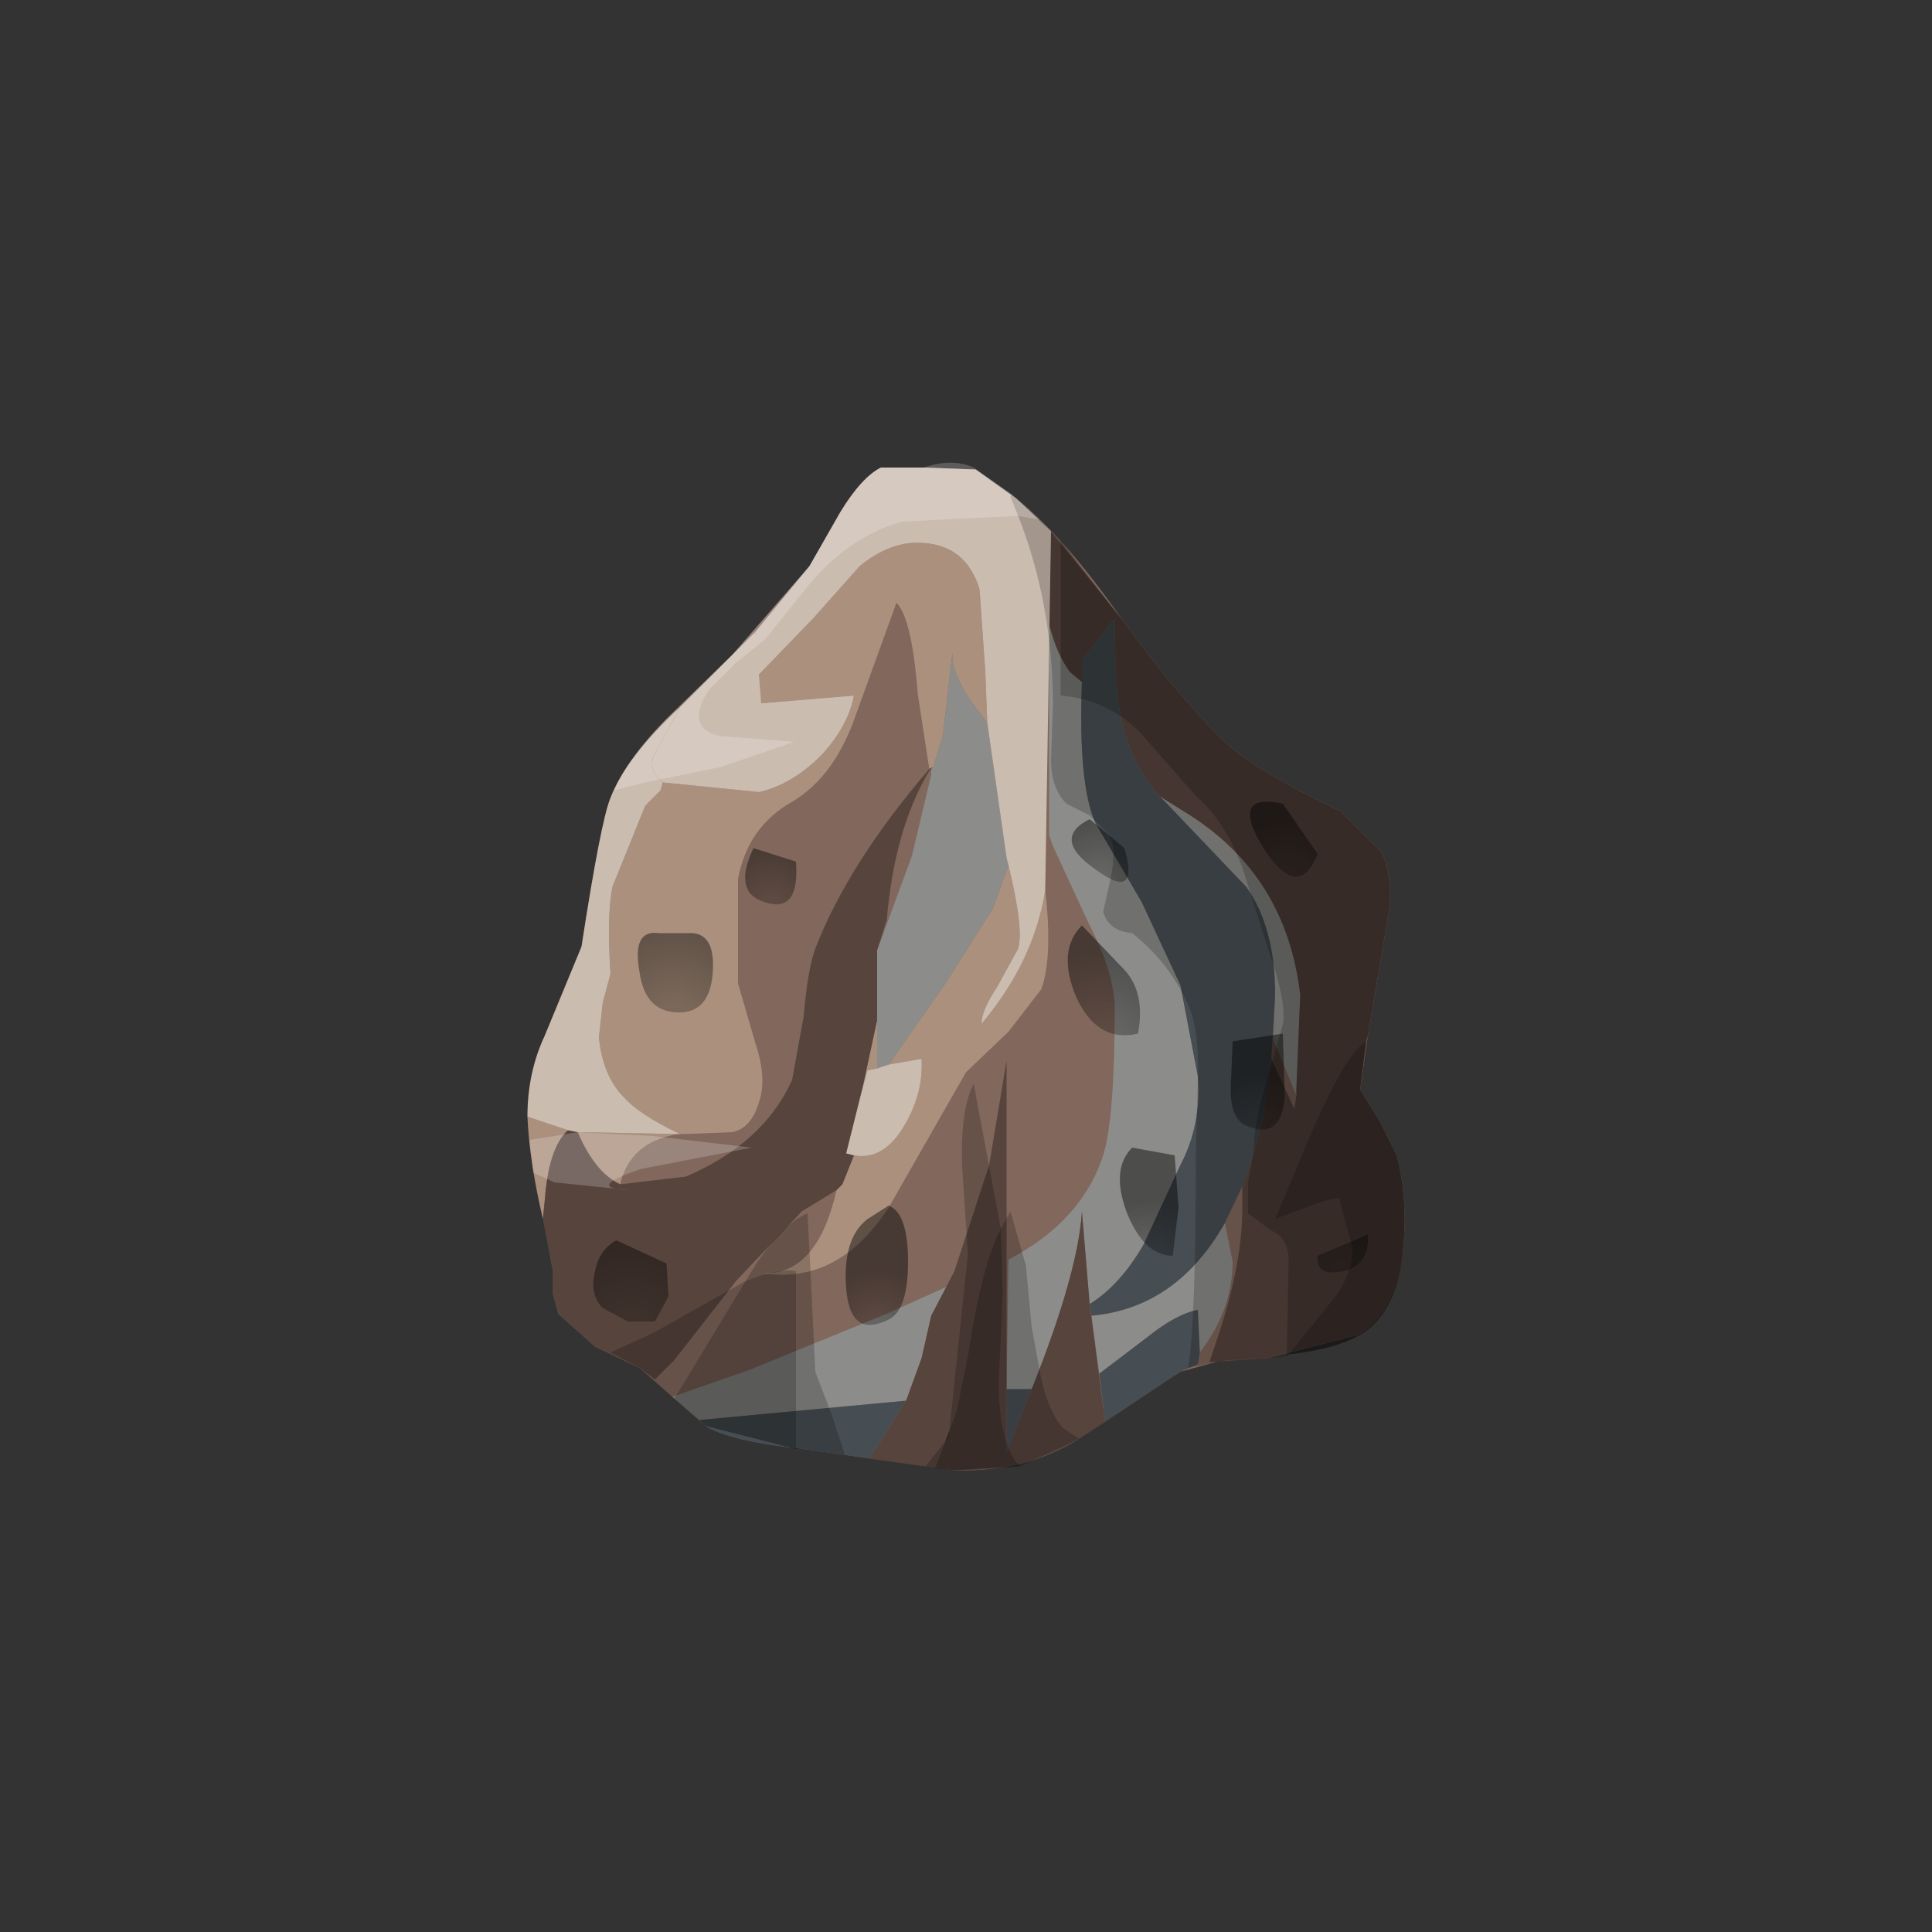 <?xml version="1.0" encoding="UTF-8" standalone="no"?>
<svg xmlns:xlink="http://www.w3.org/1999/xlink" height="50.0px" width="50.0px" xmlns="http://www.w3.org/2000/svg">
  <rect width="100%" height="100%" fill="#333333" stroke="none"/>
  <g transform="matrix(1.0, 0.0, 0.0, 1.0, 0.0, 0.0)">
    <use height="26.1" transform="matrix(1.0, 0.0, 0.0, 1.0, 13.65, 11.95)" width="22.7" xlink:href="#sprite0"/>
    <use height="50.0" transform="matrix(1.0, 0.0, 0.0, 1.0, 0.0, 0.0)" width="50.0" xlink:href="#sprite1"/>
  </g>
  <defs>
    <g id="sprite0" transform="matrix(1.0, 0.0, 0.0, 1.0, 0.0, 0.0)">
      <use height="26.1" transform="matrix(1.0, 0.0, 0.0, 1.0, 0.0, 0.0)" width="22.7" xlink:href="#shape0"/>
    </g>
    <g id="shape0" transform="matrix(1.0, 0.0, 0.0, 1.0, 0.0, 0.0)">
      <path d="M9.15 0.15 L10.25 0.15 11.6 0.2 12.65 0.95 Q13.95 2.0 15.4 4.1 16.9 6.15 18.1 7.3 18.95 8.05 21.05 9.05 L22.1 10.1 Q22.4 10.7 22.3 11.6 L21.75 14.85 21.55 16.25 22.05 17.05 22.5 17.95 Q22.8 19.15 22.65 20.5 22.45 22.05 21.5 22.6 L19.15 23.2 18.0 23.25 16.9 23.55 Q16.0 24.05 14.25 25.3 12.9 26.15 11.05 26.1 L7.15 25.55 Q5.25 25.35 4.6 24.95 L2.9 23.45 1.75 22.9 0.8 22.05 0.65 21.5 0.65 20.9 0.1 17.85 Q-0.15 16.2 0.45 14.85 L1.4 12.55 Q1.9 9.3 2.15 8.7 2.5 7.8 3.55 6.7 L5.3 5.0 7.3 2.7 8.1 1.3 Q8.65 0.4 9.15 0.15" fill="#81675c" fill-rule="evenodd" stroke="none"/>
      <path d="M14.05 5.45 L14.35 5.7 Q14.25 8.35 14.7 9.35 L15.9 11.4 16.9 13.55 17.35 15.9 Q17.45 17.15 16.9 18.2 L15.95 20.25 Q15.35 21.3 14.55 21.8 L14.35 19.4 Q14.25 21.0 13.05 24.0 L12.4 24.0 12.45 20.65 Q14.35 19.65 14.9 17.95 15.2 17.0 15.2 14.05 15.15 13.15 14.55 12.0 L13.6 9.95 13.5 9.65 13.5 4.2 Q13.7 5.0 14.05 5.45" fill="#8c8d8a" fill-rule="evenodd" stroke="none"/>
      <path d="M16.35 8.65 L17.15 9.15 Q19.65 10.75 20.0 13.8 L19.9 16.4 19.3 14.95 19.35 13.8 Q19.35 12.05 18.6 11.0 L16.55 8.85 16.35 8.65" fill="#8c8d8a" fill-rule="evenodd" stroke="none"/>
      <path d="M9.8 24.3 L4.45 24.8 3.75 24.2 5.75 23.5 9.3 22.05 10.85 21.35 10.45 22.1 10.2 23.2 9.8 24.3" fill="#8c8d8a" fill-rule="evenodd" stroke="none"/>
      <path d="M14.6 22.1 Q16.8 21.9 18.05 19.7 L18.25 20.7 Q18.25 21.95 17.4 23.05 L17.35 21.95 Q16.8 22.05 16.05 22.65 L14.8 23.6 14.6 22.1" fill="#8c8d8a" fill-rule="evenodd" stroke="none"/>
      <path d="M8.6 2.7 Q9.4 2.05 10.2 2.1 11.35 2.15 11.7 3.3 L11.85 5.45 11.9 6.75 Q10.95 5.6 11.0 4.95 L10.75 7.1 10.5 7.9 10.4 7.95 10.1 6.0 Q9.95 4.05 9.55 3.65 L8.5 6.55 Q7.95 8.15 6.85 8.8 5.7 9.45 5.45 10.8 L5.45 13.5 5.9 15.05 Q6.2 15.95 6.0 16.55 5.8 17.25 5.3 17.35 L4.05 17.4 3.95 17.4 Q2.9 16.9 2.5 16.45 1.95 15.9 1.85 14.9 L1.95 14.0 2.15 13.25 Q2.05 11.75 2.2 11.0 L3.05 8.9 3.25 8.7 3.45 8.5 3.5 8.3 6.0 8.55 Q6.85 8.35 7.6 7.6 8.3 6.85 8.45 6.05 L6.05 6.25 5.95 5.55 7.4 4.05 8.6 2.7" fill="#aa907d" fill-rule="evenodd" stroke="none"/>
      <path d="M12.7 12.6 L12.15 13.6 Q11.75 14.2 11.75 14.55 13.1 12.95 13.4 11.1 13.6 12.8 13.3 13.65 L12.45 14.75 11.35 15.8 9.35 19.3 Q8.05 21.3 6.1 21.0 7.5 21.05 8.0 18.85 L8.15 18.7 8.45 17.95 Q9.25 18.1 9.8 17.1 10.25 16.3 10.2 15.45 L9.35 15.6 10.85 13.45 12.05 11.55 12.45 10.45 Q12.85 12.1 12.7 12.6" fill="#aa907d" fill-rule="evenodd" stroke="none"/>
      <path d="M3.9 17.4 Q2.65 17.6 2.4 18.7 1.75 18.4 1.3 17.35 L3.9 17.4" fill="#aa907d" fill-rule="evenodd" stroke="none"/>
      <path d="M9.05 14.45 L9.05 15.7 8.8 15.75 8.65 16.3 9.05 14.45" fill="#aa907d" fill-rule="evenodd" stroke="none"/>
      <path d="M1.05 17.3 Q0.55 17.75 0.45 19.1 L0.4 19.6 Q0.05 18.1 0.0 16.95 L1.05 17.3" fill="#aa907d" fill-rule="evenodd" stroke="none"/>
      <path d="M10.5 7.9 L10.4 8.0 Q9.5 9.5 9.3 11.85 L9.05 12.65 9.05 14.45 8.65 16.3 8.25 17.9 8.45 17.95 8.15 18.7 8.0 18.85 7.1 19.4 5.4 21.2 3.8 23.25 3.3 23.75 2.9 23.45 1.75 22.9 0.8 22.05 0.65 21.5 0.65 20.9 0.4 19.6 0.45 19.1 Q0.55 17.75 1.05 17.3 L1.3 17.35 Q1.75 18.4 2.4 18.7 L4.1 18.5 Q6.1 17.65 6.85 16.0 L7.15 14.35 Q7.25 13.15 7.45 12.6 8.3 10.4 10.4 7.95 L10.5 7.9" fill="#56443d" fill-rule="evenodd" stroke="none"/>
      <path d="M13.5 4.2 L13.55 1.8 15.4 4.1 Q16.9 6.15 18.1 7.3 18.95 8.05 21.05 9.05 L22.1 10.1 Q22.4 10.7 22.3 11.6 L21.75 14.85 21.55 16.25 22.05 17.05 22.5 17.95 Q22.8 19.15 22.65 20.5 22.45 22.05 21.5 22.6 L19.15 23.2 17.65 23.3 17.95 22.4 Q18.5 20.65 18.5 19.35 L18.5 18.75 Q19.1 17.2 19.25 15.45 L19.85 16.75 19.9 16.4 19.9 16.2 20.0 13.8 Q19.65 10.75 17.15 9.15 L16.35 8.65 Q15.55 7.7 15.35 6.55 15.2 5.85 15.2 4.05 L14.35 5.15 14.35 5.7 14.05 5.45 Q13.7 5.0 13.5 4.2" fill="#56443d" fill-rule="evenodd" stroke="none"/>
      <path d="M10.75 7.1 L11.0 4.95 Q10.95 5.6 11.9 6.75 L12.4 10.25 12.45 10.45 12.05 11.55 10.85 13.45 9.35 15.6 9.05 15.7 9.05 14.45 9.05 12.65 9.95 10.2 10.45 8.1 10.45 7.95 10.5 7.9 10.75 7.1" fill="#8c8d8a" fill-rule="evenodd" stroke="none"/>
      <path d="M14.35 5.7 L14.35 5.15 15.2 4.05 Q15.2 5.85 15.35 6.55 15.55 7.7 16.35 8.65 L16.55 8.85 18.6 11.0 Q19.35 12.05 19.35 13.8 L19.25 15.45 Q19.1 17.2 18.5 18.75 L18.05 19.7 Q16.8 21.9 14.6 22.1 L14.55 21.8 Q15.35 21.3 15.95 20.25 L16.9 18.2 Q17.45 17.15 17.35 15.9 L16.9 13.55 15.9 11.4 14.7 9.35 Q14.25 8.35 14.35 5.7" fill="#464d53" fill-rule="evenodd" stroke="none"/>
      <path d="M12.4 25.65 L12.4 24.0 13.05 24.0 12.4 25.65" fill="#464d53" fill-rule="evenodd" stroke="none"/>
      <path d="M4.45 24.8 L9.8 24.3 8.85 25.8 7.15 25.55 Q5.25 25.35 4.6 24.95 L4.45 24.8" fill="#464d53" fill-rule="evenodd" stroke="none"/>
      <path d="M17.35 21.95 L17.4 23.05 17.35 23.35 16.9 23.55 14.95 24.85 14.8 23.6 16.05 22.65 Q16.8 22.05 17.35 21.95" fill="#464d53" fill-rule="evenodd" stroke="none"/>
      <path d="M11.6 0.2 L12.65 0.95 13.55 1.8 13.4 11.1 Q13.1 12.95 11.75 14.55 11.75 14.2 12.15 13.6 L12.7 12.6 Q12.85 12.1 12.45 10.45 L12.4 10.25 11.9 6.75 11.85 5.45 11.7 3.3 Q11.35 2.15 10.2 2.1 9.4 2.05 8.6 2.7 L7.4 4.05 5.95 5.55 5.9 4.4 7.3 2.7 8.1 1.3 Q8.65 0.4 9.15 0.15 L10.25 0.15 11.6 0.2" fill="#cbbcb0" fill-rule="evenodd" stroke="none"/>
      <path d="M3.95 6.35 L3.25 7.65 Q3.15 8.0 3.5 8.3 L3.45 8.5 3.25 8.7 3.05 8.9 2.2 11.0 Q2.05 11.75 2.15 13.25 L1.95 14.0 1.85 14.9 Q1.95 15.9 2.5 16.45 2.9 16.9 3.95 17.4 L3.9 17.4 1.3 17.35 1.05 17.3 0.0 16.95 Q0.0 15.8 0.45 14.85 L1.4 12.55 Q1.9 9.3 2.15 8.7 2.55 7.65 3.95 6.35" fill="#cbbcb0" fill-rule="evenodd" stroke="none"/>
      <path d="M3.95 6.35 L5.9 4.4 6.05 6.25 8.45 6.05 Q8.3 6.85 7.6 7.6 6.85 8.35 6.0 8.55 L3.5 8.3 Q3.15 8.0 3.25 7.65 L3.95 6.35" fill="#cbbcb0" fill-rule="evenodd" stroke="none"/>
      <path d="M8.8 15.75 L9.05 15.7 9.35 15.6 10.2 15.45 Q10.25 16.3 9.8 17.1 9.25 18.1 8.45 17.95 L8.25 17.9 8.65 16.3 8.8 15.75" fill="#cbbcb0" fill-rule="evenodd" stroke="none"/>
      <path d="M11.95 18.2 L12.4 15.5 12.4 25.65 13.05 24.0 Q14.25 21.0 14.35 19.4 L14.55 21.8 14.95 24.85 14.25 25.3 Q12.9 26.15 11.05 26.1 L8.85 25.8 9.8 24.3 10.2 23.2 10.45 22.1 11.05 20.95 11.95 18.2" fill="#56443d" fill-rule="evenodd" stroke="none"/>
      <path d="M3.4 12.2 L4.15 12.2 Q4.85 12.15 4.8 13.15 4.75 14.2 4.0 14.25 3.05 14.3 2.9 13.2 2.7 12.1 3.4 12.2" fill="url(#gradient0)" fill-rule="evenodd" stroke="none"/>
      <path d="M5.85 10.0 L6.95 10.35 Q7.05 11.7 6.15 11.4 5.3 11.15 5.85 10.0" fill="url(#gradient1)" fill-rule="evenodd" stroke="none"/>
      <path d="M8.8 19.6 L9.35 19.25 Q9.85 19.45 9.85 20.7 9.85 21.95 9.35 22.2 8.35 22.7 8.25 21.4 8.15 20.1 8.8 19.6" fill="url(#gradient2)" fill-rule="evenodd" stroke="none"/>
      <path d="M2.3 20.15 L3.6 20.75 3.65 21.6 3.3 22.25 2.6 22.25 1.95 21.9 Q1.6 21.55 1.75 20.95 1.85 20.4 2.3 20.15" fill="url(#gradient3)" fill-rule="evenodd" stroke="none"/>
      <path d="M15.65 17.75 L16.75 17.95 16.85 19.3 16.7 20.55 Q15.95 20.55 15.5 19.4 15.1 18.3 15.65 17.75" fill="url(#gradient4)" fill-rule="evenodd" stroke="none"/>
      <path d="M14.35 12.0 L15.45 13.15 Q16.0 13.75 15.8 14.8 14.75 15.05 14.2 13.85 13.7 12.65 14.35 12.0" fill="url(#gradient5)" fill-rule="evenodd" stroke="none"/>
      <path d="M14.55 9.25 L15.45 10.0 Q15.85 11.4 14.7 10.55 13.55 9.75 14.55 9.25" fill="url(#gradient6)" fill-rule="evenodd" stroke="none"/>
      <path d="M18.25 15.0 L19.55 14.8 19.6 16.45 Q19.5 17.55 18.65 17.2 18.2 17.05 18.2 16.25 L18.25 15.0" fill="url(#gradient7)" fill-rule="evenodd" stroke="none"/>
      <path d="M20.45 20.55 L21.75 20.0 Q21.8 20.8 21.1 20.95 20.4 21.1 20.45 20.55" fill="url(#gradient8)" fill-rule="evenodd" stroke="none"/>
      <path d="M19.55 8.85 L20.45 10.15 Q19.95 11.4 19.05 10.0 18.15 8.55 19.55 8.85" fill="url(#gradient9)" fill-rule="evenodd" stroke="none"/>
      <path d="M11.55 16.1 L12.25 19.85 Q11.75 20.8 11.4 23.15 L11.1 24.6 10.55 26.05 10.25 26.0 10.3 26.0 10.9 25.25 11.0 24.3 11.4 20.5 11.25 18.25 Q11.2 16.75 11.55 16.1" fill="url(#gradient10)" fill-rule="evenodd" stroke="none"/>
      <path d="M12.7 1.4 L13.25 1.5 13.8 2.05 13.8 6.05 Q15.0 6.15 15.85 7.0 L17.3 8.65 Q18.05 9.3 18.5 10.5 L19.2 12.7 Q19.65 14.0 19.55 14.55 L19.1 16.15 Q18.8 17.1 18.8 17.8 L18.65 18.65 18.65 19.45 19.25 19.9 Q19.65 20.05 19.7 20.6 L19.65 23.15 19.15 23.2 18.1 23.25 17.1 23.45 Q17.3 22.25 17.3 17.95 L17.35 15.95 Q17.4 14.75 17.1 14.05 16.6 12.95 15.65 12.2 15.05 12.15 14.9 11.65 L15.1 10.75 Q15.25 10.0 15.05 9.65 L14.55 9.15 13.95 8.85 Q13.55 8.45 13.55 7.7 L13.6 6.3 Q13.6 3.7 12.7 1.4" fill="url(#gradient11)" fill-rule="evenodd" stroke="none"/>
      <path d="M6.95 20.95 Q6.55 20.85 5.65 21.2 6.5 19.75 7.25 19.45 L7.35 21.45 7.45 23.55 7.85 24.6 8.2 25.65 8.2 25.7 7.15 25.55 6.95 25.55 6.95 20.95" fill="url(#gradient12)" fill-rule="evenodd" stroke="none"/>
      <path d="M5.65 21.2 L3.8 24.25 2.9 23.45 2.15 23.05 3.25 22.55 5.65 21.2" fill="url(#gradient13)" fill-rule="evenodd" stroke="none"/>
      <path d="M12.25 19.85 L12.5 19.4 12.9 20.8 13.05 22.4 13.3 23.75 Q13.5 24.6 13.85 25.0 L14.3 25.3 14.25 25.3 12.75 26.0 Q12.2 25.45 12.2 23.8 L12.3 21.5 12.25 19.85" fill="url(#gradient14)" fill-rule="evenodd" stroke="none"/>
      <path d="M3.8 24.25 L5.65 21.2 Q6.55 20.85 6.95 20.95 L6.95 25.55 4.6 24.95 3.8 24.25" fill="url(#gradient15)" fill-rule="evenodd" stroke="none"/>
      <path d="M3.8 24.25 L5.65 21.2 Q6.55 20.85 6.95 20.95 L6.95 25.55 4.6 24.95 3.8 24.25" fill="url(#gradient16)" fill-rule="evenodd" stroke="none"/>
      <path d="M12.75 26.0 L11.05 26.1 10.55 26.05 11.1 24.6 11.4 23.15 Q11.75 20.8 12.25 19.85 L12.3 21.5 12.2 23.8 Q12.2 25.45 12.75 26.0" fill="url(#gradient17)" fill-rule="evenodd" stroke="none"/>
      <path d="M12.75 26.0 L11.05 26.1 10.55 26.05 11.1 24.6 11.4 23.15 Q11.75 20.8 12.25 19.85 L12.3 21.5 12.2 23.8 Q12.2 25.45 12.75 26.0" fill="url(#gradient18)" fill-rule="evenodd" stroke="none"/>
      <path d="M13.8 6.05 L13.8 2.05 15.4 4.1 Q16.9 6.15 18.1 7.3 18.95 8.05 21.05 9.05 L22.1 10.1 Q22.4 10.7 22.3 11.6 L21.75 14.85 21.7 15.0 Q21.15 15.35 20.25 17.45 L19.35 19.6 20.15 19.3 Q20.65 19.1 21.0 19.05 L21.35 20.35 Q21.35 20.95 20.95 21.55 L19.7 23.1 19.65 23.15 19.7 20.6 Q19.65 20.05 19.25 19.9 L18.65 19.45 18.65 18.65 18.8 17.8 Q18.8 17.1 19.1 16.15 L19.55 14.55 Q19.65 14.0 19.2 12.7 L18.5 10.5 Q18.05 9.3 17.3 8.65 L15.85 7.0 Q15.0 6.15 13.8 6.05" fill="url(#gradient19)" fill-rule="evenodd" stroke="none"/>
      <path d="M13.8 6.05 L13.8 2.05 15.4 4.1 Q16.9 6.15 18.1 7.3 18.95 8.05 21.05 9.05 L22.1 10.1 Q22.4 10.7 22.3 11.6 L21.75 14.85 21.7 15.0 Q21.15 15.35 20.25 17.45 L19.35 19.6 20.15 19.3 Q20.65 19.1 21.0 19.05 L21.35 20.35 Q21.35 20.95 20.95 21.55 L19.7 23.1 19.65 23.15 19.7 20.6 Q19.65 20.05 19.25 19.9 L18.65 19.45 18.65 18.65 18.8 17.8 Q18.8 17.1 19.1 16.15 L19.55 14.55 Q19.65 14.0 19.2 12.7 L18.5 10.5 Q18.05 9.3 17.3 8.65 L15.85 7.0 Q15.0 6.15 13.8 6.05" fill="url(#gradient20)" fill-rule="evenodd" stroke="none"/>
      <path d="M20.25 17.45 Q21.15 15.35 21.7 15.0 L21.55 16.25 22.05 17.05 22.5 17.95 Q22.8 19.15 22.65 20.5 22.5 21.9 21.7 22.5 21.05 22.95 19.7 23.1 L20.95 21.55 Q21.35 20.95 21.35 20.35 L21.0 19.05 Q20.65 19.1 20.15 19.3 L19.35 19.6 20.25 17.45" fill="url(#gradient21)" fill-rule="evenodd" stroke="none"/>
      <path d="M20.25 17.45 Q21.15 15.35 21.7 15.0 L21.55 16.25 22.05 17.05 22.5 17.95 Q22.8 19.15 22.65 20.5 22.5 21.9 21.7 22.5 21.05 22.95 19.7 23.1 L20.95 21.55 Q21.35 20.95 21.35 20.35 L21.0 19.05 Q20.65 19.1 20.15 19.3 L19.35 19.6 20.25 17.45" fill="url(#gradient22)" fill-rule="evenodd" stroke="none"/>
      <path d="M20.25 17.45 Q21.15 15.35 21.7 15.0 L21.55 16.25 22.05 17.05 22.5 17.95 Q22.8 19.15 22.65 20.5 22.5 21.9 21.7 22.5 21.05 22.95 19.7 23.1 L20.95 21.55 Q21.35 20.95 21.35 20.35 L21.0 19.05 Q20.65 19.1 20.15 19.3 L19.35 19.6 20.25 17.45" fill="url(#gradient23)" fill-rule="evenodd" stroke="none"/>
      <path d="M8.1 1.3 Q8.65 0.4 9.15 0.15 L10.25 0.15 Q11.0 -0.1 11.55 0.15 L12.55 0.85 12.5 0.9 12.7 1.4 9.7 1.55 Q8.25 1.95 7.15 3.35 L6.15 4.6 5.4 5.2 4.7 5.9 Q4.05 6.9 5.0 7.1 L6.9 7.25 5.0 7.9 3.05 8.3 2.25 8.5 Q2.6 7.65 3.65 6.6 L5.3 5.0 7.3 2.7 8.1 1.3" fill="url(#gradient24)" fill-rule="evenodd" stroke="none"/>
      <path d="M3.25 17.45 L5.8 17.75 2.95 18.3 Q1.45 18.8 2.65 18.85 L0.7 18.65 0.15 18.4 0.05 17.55 0.7 17.45 1.3 17.35 3.25 17.45" fill="url(#gradient25)" fill-rule="evenodd" stroke="none"/>
      <path d="M12.55 0.85 L13.25 1.5 12.7 1.4 12.5 0.9 12.55 0.85" fill="url(#gradient26)" fill-rule="evenodd" stroke="none"/>
      <path d="M12.55 0.85 L13.25 1.5 12.7 1.4 12.5 0.9 12.55 0.85" fill="url(#gradient27)" fill-rule="evenodd" stroke="none"/>
    </g>
    <radialGradient cx="0" cy="0" gradientTransform="matrix(0.003, 0.0, 0.0, -0.003, 3.8, 14.4)" gradientUnits="userSpaceOnUse" id="gradient0" r="819.2" spreadMethod="pad">
      <stop offset="0.165" stop-color="#000000" stop-opacity="0.278"/>
      <stop offset="1.0" stop-color="#000000" stop-opacity="0.447"/>
    </radialGradient>
    <radialGradient cx="0" cy="0" gradientTransform="matrix(0.002, 0.0, 0.0, -0.002, 6.3, 11.55)" gradientUnits="userSpaceOnUse" id="gradient1" r="819.2" spreadMethod="pad">
      <stop offset="0.165" stop-color="#000000" stop-opacity="0.278"/>
      <stop offset="1.0" stop-color="#000000" stop-opacity="0.447"/>
    </radialGradient>
    <radialGradient cx="0" cy="0" gradientTransform="matrix(0.002, 0.0, 0.0, -0.002, 9.05, 22.55)" gradientUnits="userSpaceOnUse" id="gradient2" r="819.2" spreadMethod="pad">
      <stop offset="0.165" stop-color="#000000" stop-opacity="0.278"/>
      <stop offset="1.0" stop-color="#000000" stop-opacity="0.447"/>
    </radialGradient>
    <radialGradient cx="0" cy="0" gradientTransform="matrix(0.003, 0.0, 0.0, -0.003, 2.7, 22.45)" gradientUnits="userSpaceOnUse" id="gradient3" r="819.2" spreadMethod="pad">
      <stop offset="0.165" stop-color="#000000" stop-opacity="0.278"/>
      <stop offset="1.0" stop-color="#000000" stop-opacity="0.447"/>
    </radialGradient>
    <radialGradient cx="0" cy="0" gradientTransform="matrix(0.002, 0.0, 0.0, -0.002, 16.1, 20.8)" gradientUnits="userSpaceOnUse" id="gradient4" r="819.2" spreadMethod="pad">
      <stop offset="0.165" stop-color="#000000" stop-opacity="0.278"/>
      <stop offset="1.0" stop-color="#000000" stop-opacity="0.447"/>
    </radialGradient>
    <radialGradient cx="0" cy="0" gradientTransform="matrix(0.003, 0.0, 0.0, -0.003, 14.95, 15.05)" gradientUnits="userSpaceOnUse" id="gradient5" r="819.2" spreadMethod="pad">
      <stop offset="0.165" stop-color="#000000" stop-opacity="0.278"/>
      <stop offset="1.0" stop-color="#000000" stop-opacity="0.447"/>
    </radialGradient>
    <radialGradient cx="0" cy="0" gradientTransform="matrix(0.002, 0.0, 0.0, -0.002, 14.85, 10.9)" gradientUnits="userSpaceOnUse" id="gradient6" r="819.2" spreadMethod="pad">
      <stop offset="0.165" stop-color="#000000" stop-opacity="0.278"/>
      <stop offset="1.0" stop-color="#000000" stop-opacity="0.447"/>
    </radialGradient>
    <radialGradient cx="0" cy="0" gradientTransform="matrix(0.002, 0.0, 0.0, -0.002, 18.9, 17.5)" gradientUnits="userSpaceOnUse" id="gradient7" r="819.2" spreadMethod="pad">
      <stop offset="0.165" stop-color="#000000" stop-opacity="0.278"/>
      <stop offset="1.0" stop-color="#000000" stop-opacity="0.447"/>
    </radialGradient>
    <radialGradient cx="0" cy="0" gradientTransform="matrix(0.002, 0.0, 0.0, -0.002, 21.1, 21.0)" gradientUnits="userSpaceOnUse" id="gradient8" r="819.2" spreadMethod="pad">
      <stop offset="0.165" stop-color="#000000" stop-opacity="0.278"/>
      <stop offset="1.0" stop-color="#000000" stop-opacity="0.447"/>
    </radialGradient>
    <radialGradient cx="0" cy="0" gradientTransform="matrix(0.002, 0.0, 0.0, -0.002, 19.65, 10.8)" gradientUnits="userSpaceOnUse" id="gradient9" r="819.2" spreadMethod="pad">
      <stop offset="0.165" stop-color="#000000" stop-opacity="0.278"/>
      <stop offset="1.0" stop-color="#000000" stop-opacity="0.447"/>
    </radialGradient>
    <linearGradient gradientTransform="matrix(0.016, 0.0, 0.0, -0.016, 15.85, 21.05)" gradientUnits="userSpaceOnUse" id="gradient10" spreadMethod="pad" x1="-819.2" x2="819.2">
      <stop offset="0.816" stop-color="#000000" stop-opacity="0.2"/>
      <stop offset="0.98" stop-color="#000000" stop-opacity="0.2"/>
    </linearGradient>
    <linearGradient gradientTransform="matrix(0.016, 0.0, 0.0, -0.016, 15.85, 12.45)" gradientUnits="userSpaceOnUse" id="gradient11" spreadMethod="pad" x1="-819.2" x2="819.2">
      <stop offset="0.816" stop-color="#000000" stop-opacity="0.2"/>
      <stop offset="0.98" stop-color="#000000" stop-opacity="0.2"/>
    </linearGradient>
    <linearGradient gradientTransform="matrix(0.016, 0.0, 0.0, -0.016, 15.85, 22.6)" gradientUnits="userSpaceOnUse" id="gradient12" spreadMethod="pad" x1="-819.2" x2="819.2">
      <stop offset="0.816" stop-color="#000000" stop-opacity="0.2"/>
      <stop offset="0.98" stop-color="#000000" stop-opacity="0.2"/>
    </linearGradient>
    <linearGradient gradientTransform="matrix(0.018, 0.0, 0.0, -0.018, 15.0, 22.75)" gradientUnits="userSpaceOnUse" id="gradient13" spreadMethod="pad" x1="-819.2" x2="819.2">
      <stop offset="0.816" stop-color="#000000" stop-opacity="0.2"/>
      <stop offset="0.98" stop-color="#000000" stop-opacity="0.2"/>
    </linearGradient>
    <linearGradient gradientTransform="matrix(0.018, 0.0, 0.0, -0.018, 15.0, 22.7)" gradientUnits="userSpaceOnUse" id="gradient14" spreadMethod="pad" x1="-819.2" x2="819.2">
      <stop offset="0.816" stop-color="#000000" stop-opacity="0.2"/>
      <stop offset="0.98" stop-color="#000000" stop-opacity="0.2"/>
    </linearGradient>
    <linearGradient gradientTransform="matrix(0.016, 0.0, 0.0, -0.016, 15.85, 23.2)" gradientUnits="userSpaceOnUse" id="gradient15" spreadMethod="pad" x1="-819.2" x2="819.2">
      <stop offset="0.816" stop-color="#000000" stop-opacity="0.2"/>
      <stop offset="0.98" stop-color="#000000" stop-opacity="0.2"/>
    </linearGradient>
    <linearGradient gradientTransform="matrix(0.018, 0.0, 0.0, -0.018, 15.0, 23.2)" gradientUnits="userSpaceOnUse" id="gradient16" spreadMethod="pad" x1="-819.2" x2="819.2">
      <stop offset="0.816" stop-color="#000000" stop-opacity="0.2"/>
      <stop offset="0.98" stop-color="#000000" stop-opacity="0.2"/>
    </linearGradient>
    <linearGradient gradientTransform="matrix(0.016, 0.0, 0.0, -0.016, 15.85, 23.0)" gradientUnits="userSpaceOnUse" id="gradient17" spreadMethod="pad" x1="-819.2" x2="819.2">
      <stop offset="0.816" stop-color="#000000" stop-opacity="0.2"/>
      <stop offset="0.98" stop-color="#000000" stop-opacity="0.2"/>
    </linearGradient>
    <linearGradient gradientTransform="matrix(0.018, 0.0, 0.0, -0.018, 15.0, 23.0)" gradientUnits="userSpaceOnUse" id="gradient18" spreadMethod="pad" x1="-819.2" x2="819.2">
      <stop offset="0.816" stop-color="#000000" stop-opacity="0.2"/>
      <stop offset="0.98" stop-color="#000000" stop-opacity="0.2"/>
    </linearGradient>
    <linearGradient gradientTransform="matrix(0.016, 0.0, 0.0, -0.016, 15.85, 12.6)" gradientUnits="userSpaceOnUse" id="gradient19" spreadMethod="pad" x1="-819.2" x2="819.2">
      <stop offset="0.816" stop-color="#000000" stop-opacity="0.2"/>
      <stop offset="0.98" stop-color="#000000" stop-opacity="0.2"/>
    </linearGradient>
    <linearGradient gradientTransform="matrix(0.018, 0.0, 0.0, -0.018, 15.0, 12.6)" gradientUnits="userSpaceOnUse" id="gradient20" spreadMethod="pad" x1="-819.2" x2="819.2">
      <stop offset="0.816" stop-color="#000000" stop-opacity="0.2"/>
      <stop offset="0.98" stop-color="#000000" stop-opacity="0.2"/>
    </linearGradient>
    <linearGradient gradientTransform="matrix(0.016, 0.0, 0.0, -0.016, 15.85, 19.05)" gradientUnits="userSpaceOnUse" id="gradient21" spreadMethod="pad" x1="-819.2" x2="819.2">
      <stop offset="0.816" stop-color="#000000" stop-opacity="0.2"/>
      <stop offset="0.98" stop-color="#000000" stop-opacity="0.2"/>
    </linearGradient>
    <linearGradient gradientTransform="matrix(0.018, 0.0, 0.0, -0.018, 15.0, 19.05)" gradientUnits="userSpaceOnUse" id="gradient22" spreadMethod="pad" x1="-819.2" x2="819.2">
      <stop offset="0.816" stop-color="#000000" stop-opacity="0.2"/>
      <stop offset="0.98" stop-color="#000000" stop-opacity="0.2"/>
    </linearGradient>
    <linearGradient gradientTransform="matrix(0.005, 0.0, 0.0, -0.005, 23.35, 19.05)" gradientUnits="userSpaceOnUse" id="gradient23" spreadMethod="pad" x1="-819.2" x2="819.2">
      <stop offset="0.816" stop-color="#000000" stop-opacity="0.2"/>
      <stop offset="0.98" stop-color="#000000" stop-opacity="0.2"/>
    </linearGradient>
    <linearGradient gradientTransform="matrix(0.011, 0.0, 0.0, -0.011, 6.25, 4.3)" gradientUnits="userSpaceOnUse" id="gradient24" spreadMethod="pad" x1="-819.2" x2="819.2">
      <stop offset="0.063" stop-color="#ffffff" stop-opacity="0.2"/>
      <stop offset="0.165" stop-color="#ffffff" stop-opacity="0.2"/>
    </linearGradient>
    <linearGradient gradientTransform="matrix(0.011, 0.0, 0.0, -0.011, 6.25, 18.1)" gradientUnits="userSpaceOnUse" id="gradient25" spreadMethod="pad" x1="-819.2" x2="819.2">
      <stop offset="0.063" stop-color="#ffffff" stop-opacity="0.2"/>
      <stop offset="0.165" stop-color="#ffffff" stop-opacity="0.2"/>
    </linearGradient>
    <linearGradient gradientTransform="matrix(0.016, 0.0, 0.0, -0.016, 15.85, 1.2)" gradientUnits="userSpaceOnUse" id="gradient26" spreadMethod="pad" x1="-819.2" x2="819.2">
      <stop offset="0.816" stop-color="#000000" stop-opacity="0.2"/>
      <stop offset="0.98" stop-color="#000000" stop-opacity="0.2"/>
    </linearGradient>
    <linearGradient gradientTransform="matrix(0.011, 0.0, 0.0, -0.011, 6.25, 1.2)" gradientUnits="userSpaceOnUse" id="gradient27" spreadMethod="pad" x1="-819.2" x2="819.2">
      <stop offset="0.063" stop-color="#ffffff" stop-opacity="0.2"/>
      <stop offset="0.165" stop-color="#ffffff" stop-opacity="0.2"/>
    </linearGradient>
    <g id="sprite1" transform="matrix(1.0, 0.0, 0.0, 1.0, 0.0, 0.0)">
      <use height="50.0" transform="matrix(1.0, 0.0, 0.0, 1.0, 0.0, 0.0)" width="50.0" xlink:href="#shape1"/>
    </g>
    <g id="shape1" transform="matrix(1.0, 0.0, 0.0, 1.0, 0.0, 0.0)">
      <path d="M50.0 50.0 L0.0 50.0 0.0 0.0 50.0 0.0 50.0 50.0" fill="#627624" fill-opacity="0.0" fill-rule="evenodd" stroke="none"/>
    </g>
  </defs>
</svg>
